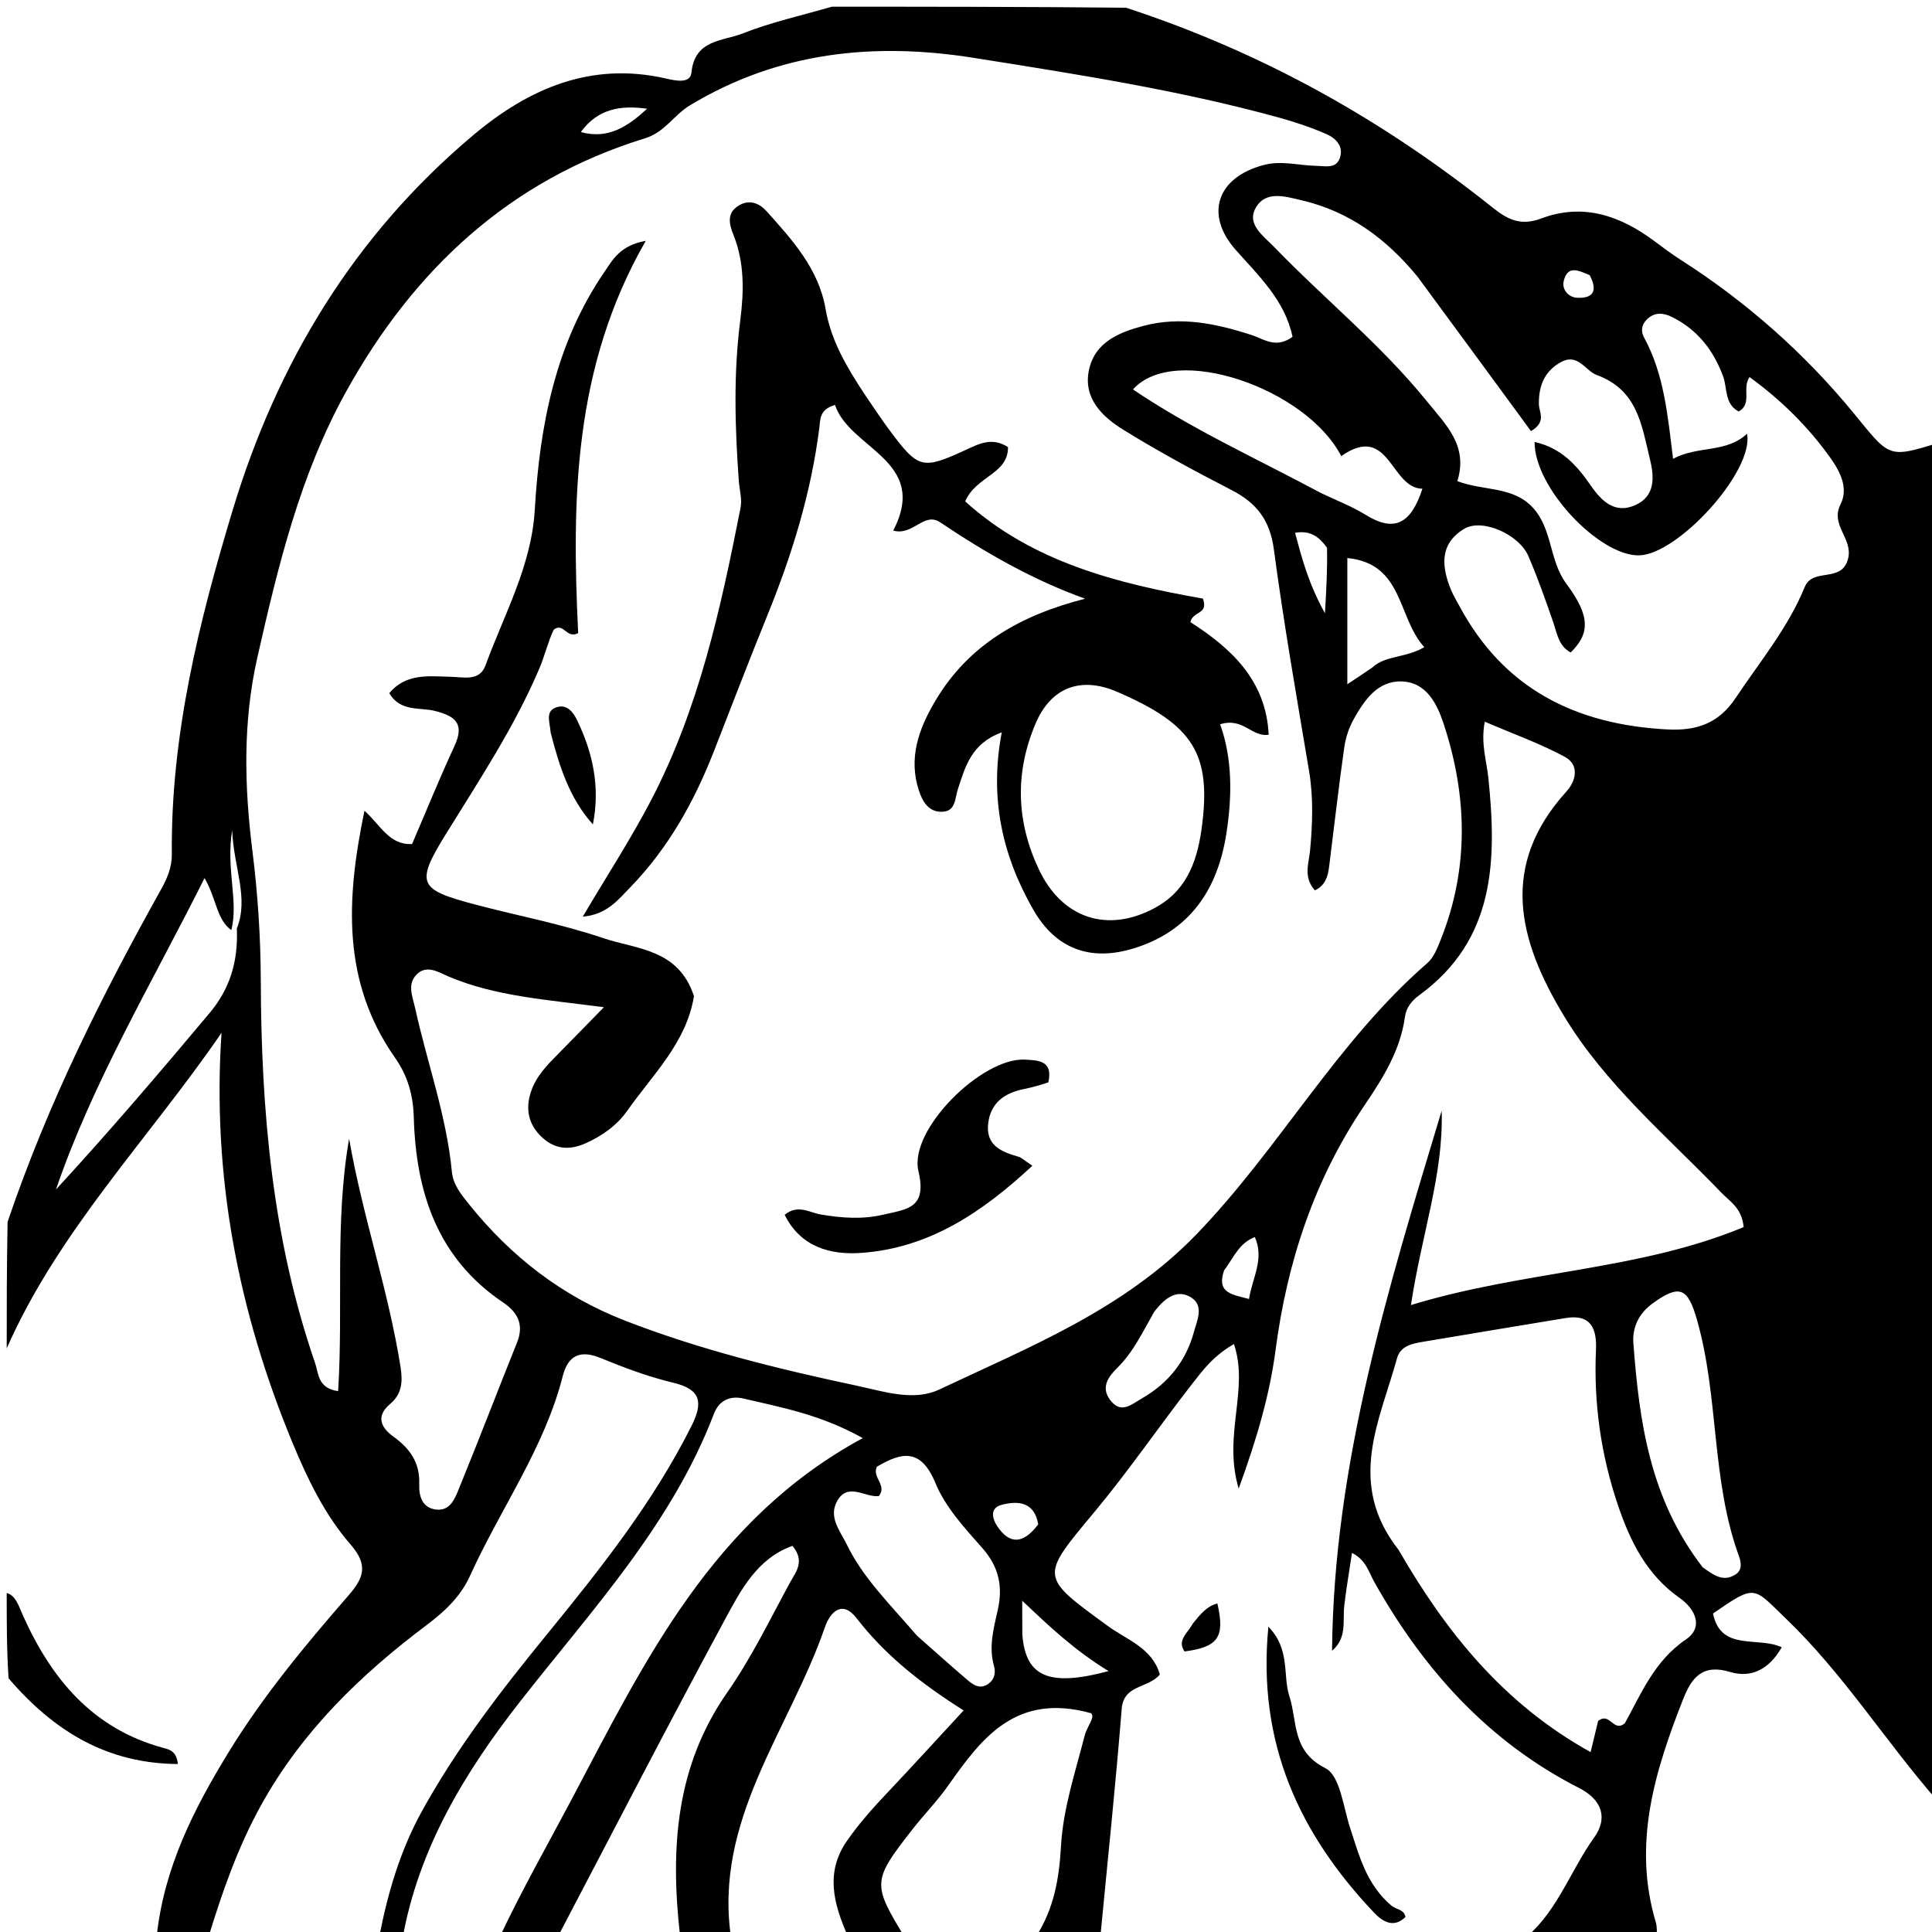 <svg version="1.1" id="Layer_1" xmlns="http://www.w3.org/2000/svg" xmlns:xlink="http://www.w3.org/1999/xlink" x="0px" y="0px"
	 width="100%" viewBox="0 0 288 288" enable-background="new 0 0 288 288" xml:space="preserve">
<path fill="#000000" opacity="1" stroke="none" 
	d="
M247,289 
	C240.646,289 234.291,289 227.614,288.699 
	C232.256,284.663 234.18,278.726 237.645,273.906 
	C239.684,271.07 238.867,268.303 235.406,266.541 
	C221.884,259.655 212.214,248.907 204.873,235.841 
	C204.062,234.398 203.633,232.541 201.54,231.484 
	C201.106,234.399 200.678,236.844 200.393,239.305 
	C200.124,241.635 200.846,244.143 198.566,246.075 
	C198.813,218.215 206.959,191.924 214.904,165.577 
	C215.206,175.021 211.933,183.891 210.327,194.544 
	C227.132,189.403 244.282,189.427 259.925,182.92 
	C259.645,180.053 257.884,179.122 256.658,177.848 
	C248.478,169.348 239.354,161.72 233.135,151.438 
	C226.31,140.152 223.463,129.076 233.499,117.995 
	C234.949,116.395 235.487,114.01 233.238,112.804 
	C229.529,110.815 225.522,109.382 221.333,107.582 
	C220.708,110.835 221.601,113.364 221.867,115.953 
	C223.129,128.22 222.928,140.079 211.557,148.358 
	C210.459,149.158 209.625,150.183 209.428,151.61 
	C208.745,156.551 206.192,160.657 203.476,164.659 
	C195.958,175.737 191.89,188.007 190.149,201.228 
	C189.279,207.837 187.427,214.282 184.648,221.903 
	C182.264,213.91 186.231,207.177 183.945,200.359 
	C180.915,202.076 179.308,204.245 177.701,206.306 
	C172.789,212.607 168.275,219.231 163.166,225.363 
	C155.01,235.151 154.925,234.938 165.196,242.419 
	C167.987,244.452 171.776,245.667 172.897,249.611 
	C171.17,251.729 167.504,251.052 167.209,254.747 
	C166.296,266.177 165.091,277.584 164,289 
	C160.969,289 157.939,289 154.467,288.642 
	C157.118,284.488 157.893,279.995 158.155,275.269 
	C158.47,269.58 160.295,264.183 161.694,258.706 
	C162.031,257.387 163.285,255.976 162.657,255.39 
	C151.434,252.269 146.342,259.083 141.338,266.18 
	C139.712,268.486 137.712,270.525 135.972,272.757 
	C130.001,280.416 129.994,280.806 135,289 
	C132.3,289 129.6,289 126.384,288.617 
	C124.16,283.588 123.07,279.018 126.242,274.437 
	C128.056,271.817 130.148,269.485 132.324,267.187 
	C136.043,263.258 139.684,259.255 143.647,254.971 
	C137.183,250.888 131.909,246.683 127.68,241.211 
	C125.566,238.475 123.761,240.263 122.963,242.577 
	C117.691,257.863 106.298,271.32 109,289 
	C106.629,289 104.259,289 101.373,288.536 
	C99.881,275.404 100.771,263.227 108.42,252.272 
	C112.022,247.114 114.793,241.368 117.813,235.819 
	C118.613,234.349 120.056,232.752 118.132,230.44 
	C112.896,232.302 110.462,236.991 108.11,241.341 
	C99.574,257.138 91.345,273.1 83,289 
	C80.3,289 77.6,289 74.532,288.659 
	C77.856,281.619 81.646,274.971 85.222,268.21 
	C96.091,247.658 106.183,226.523 128.615,214.376 
	C122.217,210.809 116.474,209.818 110.859,208.483 
	C108.908,208.02 107.213,208.683 106.421,210.757 
	C100.111,227.27 88.213,239.998 77.565,253.6 
	C69.3,264.157 62.413,275.494 60,289 
	C58.933,289 57.867,289 56.541,288.659 
	C57.845,282.018 59.681,275.833 62.842,270.089 
	C68.082,260.567 74.678,252.029 81.522,243.644 
	C89.517,233.849 97.372,223.954 103.084,212.557 
	C104.812,209.109 104.544,207.105 100.335,206.111 
	C96.638,205.238 93.029,203.872 89.503,202.426 
	C86.423,201.164 84.658,202.12 83.893,205.118 
	C81.143,215.905 74.597,224.912 70.081,234.868 
	C68.646,238.032 66.298,240.216 63.603,242.241 
	C53.71,249.674 44.981,258.128 38.892,269.144 
	C35.396,275.47 33.086,282.166 31,289 
	C28.629,289 26.259,289 23.36,288.609 
	C24.47,278.345 28.926,269.616 34.064,261.223 
	C39.202,252.829 45.483,245.263 51.93,237.854 
	C54.16,235.291 54.998,233.373 52.253,230.226 
	C48.438,225.852 45.86,220.516 43.623,215.117 
	C35.537,195.605 31.586,175.353 33.021,153.965 
	C22.181,169.766 8.741,183.446 1,201 
	C1,194.979 1,188.958 1.133,182.134 
	C7.194,164.284 15.276,148.243 24.043,132.522 
	C24.945,130.904 25.634,129.246 25.615,127.331 
	C25.44,109.661 29.634,92.762 34.693,76.016 
	C41.357,53.957 52.864,34.98 70.623,20.084 
	C78.86,13.174 88.111,9.172 99.196,11.688 
	C100.671,12.023 102.908,12.537 103.076,10.804 
	C103.555,5.874 107.76,6.149 110.672,5 
	C114.97,3.302 119.544,2.299 124,1 
	C138.354,1 152.708,1 167.859,1.152 
	C188.449,7.888 206.31,18.019 222.566,30.993 
	C224.889,32.847 226.827,33.668 229.741,32.57 
	C235.957,30.229 241.483,32.127 246.569,35.908 
	C247.895,36.893 249.218,37.889 250.607,38.778 
	C260.359,45.02 268.97,52.631 276.281,61.536 
	C281.683,68.114 281.342,68.394 289,66 
	C289,133.354 289,200.708 288.721,268.342 
	C281.031,259.528 274.807,249.523 266.234,241.295 
	C261.314,236.574 261.808,236.059 255.353,240.523 
	C256.531,246.242 262.017,243.884 265.601,245.556 
	C263.71,248.885 261.023,250.171 257.925,249.241 
	C253.778,247.996 252.179,250.04 250.878,253.352 
	C246.665,264.072 243.338,274.871 246.826,286.531 
	C247.057,287.302 246.95,288.175 247,289 
M34.477,138.647 
	C32.246,137.02 32.32,134.061 30.492,130.896 
	C22.525,146.792 13.849,161.242 8.344,177.315 
	C16.254,168.738 23.773,159.916 31.223,151.037 
	C34.117,147.586 35.531,143.589 35.304,138.416 
	C37.131,133.794 34.847,129.428 34.605,123.759 
	C33.661,129.689 35.601,134.322 34.477,138.647 
M103.449,148.496 
	C102.317,155.443 97.316,160.155 93.524,165.55 
	C91.971,167.76 89.795,169.305 87.298,170.425 
	C84.913,171.495 82.751,171.348 80.822,169.56 
	C78.78,167.669 78.279,165.348 79.158,162.72 
	C79.925,160.425 81.564,158.762 83.211,157.099 
	C85.236,155.055 87.238,152.989 90.02,150.146 
	C81.368,148.998 73.856,148.524 66.867,145.569 
	C65.456,144.972 63.681,143.774 62.184,145.19 
	C60.616,146.674 61.508,148.569 61.901,150.351 
	C63.686,158.461 66.563,166.326 67.359,174.657 
	C67.544,176.6 68.729,178.034 69.868,179.457 
	C76.13,187.279 83.744,193.204 93.192,196.873 
	C104.409,201.228 116.018,204.074 127.734,206.569 
	C131.785,207.431 136.18,208.941 140.026,207.128 
	C153.533,200.762 167.493,195.203 178.272,184.082 
	C190.652,171.309 199.225,155.337 212.764,143.571 
	C213.709,142.75 214.253,141.36 214.742,140.138 
	C219.02,129.452 218.749,118.653 215.195,107.876 
	C214.193,104.837 212.586,101.667 208.896,101.578 
	C205.358,101.491 203.389,104.364 201.815,107.171 
	C201.101,108.445 200.601,109.933 200.394,111.379 
	C199.595,116.976 198.955,122.596 198.25,128.207 
	C198.032,129.944 197.978,131.783 196.01,132.73 
	C194.232,130.727 195.112,128.687 195.288,126.803 
	C195.663,122.806 195.801,118.854 195.129,114.857 
	C193.283,103.874 191.361,92.896 189.887,81.861 
	C189.309,77.534 187.313,74.97 183.604,73.061 
	C178.127,70.242 172.69,67.308 167.457,64.066 
	C164.312,62.118 161.427,59.367 162.334,55.135 
	C163.216,51.026 166.768,49.555 170.429,48.582 
	C175.98,47.106 181.323,48.233 186.625,49.959 
	C188.417,50.542 190.184,52.023 192.674,50.21 
	C191.577,44.861 187.703,41.179 184.237,37.288 
	C179.549,32.026 181.364,26.476 188.335,24.607 
	C191.049,23.88 193.625,24.681 196.265,24.723 
	C197.546,24.743 199.163,25.202 199.731,23.547 
	C200.331,21.797 199.112,20.592 197.72,19.986 
	C195.445,18.995 193.067,18.193 190.671,17.533 
	C175.734,13.417 160.449,11.059 145.178,8.63 
	C130.267,6.259 116.052,7.722 102.822,15.72 
	C100.42,17.173 99.128,19.703 96.115,20.63 
	C75.926,26.841 61.634,40.253 51.573,58.416 
	C44.727,70.774 41.441,84.408 38.354,98.052 
	C36.202,107.566 36.411,117.152 37.623,126.81 
	C38.427,133.216 38.855,139.709 38.875,146.165 
	C38.934,165.561 40.592,184.697 46.967,203.173 
	C47.503,204.728 47.342,206.934 50.403,207.378 
	C51.193,194.773 49.874,182.165 52.041,169.742 
	C54.05,181.333 57.914,192.351 59.713,203.812 
	C60.04,205.898 59.947,207.78 58.175,209.268 
	C55.991,211.101 56.755,212.792 58.656,214.162 
	C61.112,215.931 62.618,218.049 62.496,221.244 
	C62.431,222.937 62.883,224.759 64.979,225.022 
	C67.105,225.289 67.806,223.395 68.404,221.933 
	C71.364,214.694 74.158,207.387 77.072,200.128 
	C78.141,197.466 77.185,195.628 75.001,194.159 
	C65.188,187.556 61.998,177.703 61.683,166.565 
	C61.59,163.254 60.783,160.379 58.898,157.694 
	C50.95,146.376 51.588,134.017 54.331,120.853 
	C56.744,123.024 58.028,125.997 61.428,125.817 
	C63.519,120.95 65.521,116.013 67.757,111.184 
	C69.293,107.867 67.856,106.73 64.829,105.977 
	C62.55,105.41 59.686,106.146 58.028,103.326 
	C60.534,100.328 63.922,100.81 67.169,100.887 
	C69.143,100.933 71.491,101.612 72.385,99.161 
	C75.161,91.545 79.229,84.367 79.72,75.975 
	C80.457,63.388 82.799,51.191 90.109,40.521 
	C91.313,38.764 92.406,36.59 96.264,35.9 
	C85.392,54.828 85.25,74.684 86.186,94.384 
	C84.389,95.274 84.075,92.734 82.547,93.856 
	C81.691,95.636 81.216,97.739 80.373,99.714 
	C76.624,108.5 71.377,116.38 66.393,124.454 
	C61.917,131.704 62.445,132.604 70.599,134.773 
	C77.029,136.484 83.617,137.706 89.9,139.838 
	C94.841,141.516 101.128,141.401 103.449,148.496 
M211.284,41.212 
	C206.721,35.658 201.212,31.539 194.087,29.871 
	C191.639,29.298 188.745,28.364 187.231,30.909 
	C185.74,33.416 188.351,35.172 189.885,36.762 
	C197.391,44.544 205.852,51.358 212.707,59.822 
	C215.583,63.371 218.88,66.441 217.247,71.722 
	C221.163,73.221 225.56,72.437 228.534,75.713 
	C231.463,78.941 230.909,83.538 233.503,87.027 
	C237.144,91.922 236.961,94.488 234.141,97.261 
	C232.315,96.288 232.115,94.408 231.521,92.702 
	C230.373,89.402 229.211,86.096 227.83,82.889 
	C226.433,79.647 220.935,77.223 218.269,78.828 
	C214.515,81.087 214.883,84.549 216.355,88.06 
	C216.676,88.825 217.124,89.537 217.516,90.272 
	C224.133,102.689 234.888,108.016 248.542,108.736 
	C252.974,108.97 256.229,107.803 258.741,104.031 
	C262.338,98.627 266.544,93.591 269.017,87.524 
	C270.249,84.503 274.571,87.023 275.497,83.251 
	C276.235,80.247 272.791,78.294 274.367,75.173 
	C275.588,72.756 274.294,70.264 272.8,68.178 
	C269.497,63.565 265.51,59.635 260.803,56.209 
	C259.617,57.895 261.266,60.17 259.188,61.342 
	C257.028,60.207 257.512,57.849 256.864,56.106 
	C255.397,52.154 253.023,49.139 249.258,47.262 
	C248,46.634 246.698,46.479 245.546,47.569 
	C244.71,48.359 244.551,49.345 245.073,50.3 
	C248.063,55.776 248.596,61.89 249.4,68.39 
	C253.174,66.388 257.302,67.57 260.432,64.655 
	C261.483,70.265 250.114,82.664 244.342,82.787 
	C238.473,82.912 228.724,72.763 228.756,65.88 
	C232.74,66.766 235.076,69.387 237.124,72.364 
	C238.757,74.738 240.751,76.64 243.756,75.304 
	C246.806,73.948 246.603,71.069 245.939,68.371 
	C244.709,63.376 244.125,58.147 238.03,55.901 
	C236.28,55.257 235.237,52.569 232.662,53.996 
	C230.212,55.354 229.35,57.556 229.4,60.277 
	C229.421,61.463 230.585,62.869 228.22,64.264 
	C222.753,56.807 217.239,49.287 211.284,41.212 
M208.49,231.044 
	C215.534,243.25 224.099,253.973 237.109,261.184 
	C237.627,259.042 237.966,257.637 238.229,256.547 
	C240.007,255.134 240.477,258.314 242.212,256.884 
	C244.63,252.527 246.583,247.602 251.322,244.388 
	C253.983,242.582 252.742,239.861 250.379,238.202 
	C245.474,234.757 243.016,229.797 241.168,224.326 
	C238.63,216.814 237.559,209.131 237.908,201.223 
	C238.044,198.142 237.228,195.844 233.396,196.478 
	C226.342,197.647 219.286,198.803 212.236,199.998 
	C210.586,200.278 208.768,200.58 208.244,202.496 
	C205.701,211.78 200.657,221.078 208.49,231.044 
M136.681,243.817 
	C139.176,246.015 141.648,248.239 144.176,250.399 
	C145.062,251.156 146.07,251.883 147.311,251.021 
	C148.26,250.361 148.452,249.331 148.174,248.351 
	C147.358,245.476 148.12,242.738 148.737,239.988 
	C149.517,236.516 148.912,233.571 146.443,230.774 
	C143.814,227.797 140.942,224.698 139.464,221.121 
	C137.271,215.81 134.411,216.457 130.711,218.645 
	C129.949,220.236 132.299,221.395 131.006,223.022 
	C128.974,223.257 126.382,220.902 124.793,223.76 
	C123.452,226.173 125.236,228.192 126.235,230.25 
	C128.674,235.276 132.661,239.117 136.681,243.817 
M253.813,233.631 
	C255.316,234.668 256.815,235.955 258.746,234.681 
	C259.736,234.027 259.566,232.918 259.216,231.955 
	C255.079,220.607 256.256,208.324 252.98,196.793 
	C251.633,192.052 250.455,191.334 246.402,194.26 
	C244.267,195.802 243.307,197.88 243.486,200.254 
	C244.367,211.917 245.933,223.413 253.813,233.631 
M196.925,73.499 
	C199.166,74.577 201.52,75.472 203.625,76.771 
	C207.869,79.391 210.338,78.074 212.037,72.852 
	C207.255,72.814 207.154,62.945 199.936,67.995 
	C194.727,57.879 175.11,51.088 168.892,58.054 
	C177.625,63.956 187.117,68.256 196.925,73.499 
M204.529,99.534 
	C206.521,97.659 209.508,98.122 212.317,96.472 
	C208.274,92.034 209.257,84.018 200.845,83.187 
	C200.845,89.49 200.845,95.438 200.845,102.002 
	C202.343,101.008 203.159,100.466 204.529,99.534 
M172.041,195.577 
	C170.387,198.455 168.993,201.491 166.572,203.884 
	C165.233,205.207 164.043,206.794 165.495,208.706 
	C167.108,210.83 168.635,209.373 170.238,208.45 
	C174.189,206.177 176.815,202.863 177.985,198.517 
	C178.429,196.867 179.522,194.679 177.597,193.435 
	C175.638,192.169 173.789,193.245 172.041,195.577 
M152.402,243.723 
	C152.9,249.927 156.331,251.503 165.252,249.106 
	C160.264,246.078 156.37,242.408 152.382,238.613 
	C152.382,240.334 152.382,241.656 152.402,243.723 
M182.476,189.369 
	C181.292,192.8 183.709,192.954 186.189,193.641 
	C186.71,190.392 188.505,187.644 187.055,184.403 
	C184.679,185.356 183.992,187.323 182.476,189.369 
M197.814,81.647 
	C196.711,80.12 195.41,79 193.051,79.425 
	C194.083,83.265 195.04,86.969 197.507,91.414 
	C197.73,87.558 197.882,84.923 197.814,81.647 
M86.584,19.686 
	C90.738,20.837 93.682,18.759 96.461,16.213 
	C92.587,15.649 89.092,16.199 86.584,19.686 
M154.765,227.234 
	C154.206,223.879 151.776,223.673 149.276,224.332 
	C147.575,224.78 147.866,226.331 148.665,227.52 
	C150.463,230.197 152.469,230.272 154.765,227.234 
M236.976,41.02 
	C235.441,40.398 233.661,39.37 233.088,41.955 
	C232.826,43.136 233.784,44.316 235.085,44.384 
	C237.065,44.489 238.397,43.747 236.976,41.02 
z"/>
<path fill="#000000" opacity="1" stroke="none" 
	d="
M1,237.463 
	C2.369,237.866 2.768,239.358 3.371,240.709 
	C7.609,250.199 13.751,257.667 24.276,260.538 
	C25.186,260.786 26.294,260.956 26.521,262.961 
	C15.944,262.889 8.056,258.082 1.278,250.184 
	C1,245.975 1,241.951 1,237.463 
z"/>
<path fill="#000000" opacity="1" stroke="none" 
	d="
M207.412,284.069 
	C208.27,284.715 209.307,284.633 209.51,285.761 
	C207.681,287.58 205.944,286.297 204.813,285.103 
	C193.734,273.396 187.381,259.889 189.077,242.492 
	C192.383,245.883 191.187,249.681 192.2,252.831 
	C193.437,256.678 192.521,261.027 197.579,263.584 
	C199.772,264.692 200.243,269.406 201.28,272.553 
	C202.635,276.666 203.684,280.897 207.412,284.069 
z"/>
<path fill="#000000" opacity="1" stroke="none" 
	d="
M177.821,242.007 
	C178.972,240.592 179.901,239.426 181.474,239.029 
	C182.624,244.054 181.601,245.522 176.578,246.18 
	C175.425,244.489 177.01,243.506 177.821,242.007 
z"/>
<path fill="#000000" opacity="1" stroke="none" 
	d="
M129.019,58.972 
	C130.359,60.915 131.451,62.593 132.646,64.194 
	C136.92,69.919 137.508,70.032 143.947,67.074 
	C145.885,66.184 147.876,65.092 150.263,66.655 
	C150.282,70.716 145.536,70.911 143.878,74.742 
	C153.9,83.818 166.614,86.994 179.317,89.232 
	C180.18,91.649 177.839,91.032 177.449,92.738 
	C183.43,96.569 188.737,101.36 189.121,109.531 
	C186.556,109.903 185.355,106.904 181.885,107.965 
	C183.74,113.166 183.669,118.707 182.825,124.186 
	C181.541,132.533 177.433,138.796 168.946,141.389 
	C162.538,143.346 157.392,141.455 154.052,135.643 
	C149.451,127.638 147.449,119.028 149.33,109.174 
	C144.739,110.849 143.88,114.349 142.772,117.694 
	C142.332,119.023 142.496,120.968 140.406,121.01 
	C138.391,121.051 137.507,119.444 136.983,117.857 
	C135.384,113.022 136.947,108.68 139.384,104.546 
	C144.378,96.074 152.153,91.704 161.755,89.248 
	C153.958,86.448 146.914,82.404 140.135,77.854 
	C137.738,76.245 136.113,79.925 133.158,79.094 
	C138.555,68.622 126.703,66.995 124.472,60.37 
	C122.148,61.026 122.295,62.522 122.136,63.777 
	C120.916,73.423 118.095,82.614 114.445,91.592 
	C111.689,98.369 109.074,105.203 106.41,112.017 
	C103.471,119.533 99.586,126.48 93.924,132.301 
	C92.128,134.148 90.451,136.344 86.871,136.642 
	C90.419,130.64 93.985,125.156 97.005,119.387 
	C104.187,105.672 107.44,90.695 110.398,75.661 
	C110.644,74.408 110.23,73.026 110.135,71.704 
	C109.561,63.72 109.318,55.746 110.348,47.769 
	C110.904,43.454 110.998,39.138 109.319,34.971 
	C108.67,33.362 108.296,31.688 110.202,30.593 
	C111.774,29.689 113.222,30.324 114.26,31.477 
	C118.121,35.767 122.05,40.101 123.068,46.06 
	C123.88,50.813 126.242,54.77 129.019,58.972 
M179.12,123.563 
	C180.645,112.408 177.962,108.06 166.505,103.119 
	C161.093,100.785 156.646,102.469 154.355,107.897 
	C151.283,115.173 151.474,122.406 154.855,129.583 
	C158.292,136.879 165.057,139.176 172.162,135.337 
	C176.51,132.988 178.356,129.059 179.12,123.563 
z"/>
<path fill="#000000" opacity="1" stroke="none" 
	d="
M156.27,161.35 
	C154.885,161.815 153.763,162.111 152.628,162.344 
	C149.76,162.933 147.66,164.378 147.307,167.478 
	C146.932,170.758 149.272,171.707 151.822,172.429 
	C152.268,172.555 152.639,172.945 153.893,173.774 
	C146.386,180.753 138.456,186.087 128.3,186.773 
	C123.913,187.07 119.399,185.986 116.968,181.094 
	C118.934,179.475 120.689,180.758 122.299,181.033 
	C125.457,181.572 128.525,181.803 131.7,181.063 
	C135.226,180.241 138.223,180.129 136.908,174.564 
	C135.452,168.398 146.388,157.615 152.777,157.957 
	C154.654,158.057 157.039,158.035 156.27,161.35 
z"/>
<path fill="#000000" opacity="1" stroke="none" 
	d="
M82.089,109.213 
	C81.957,107.595 81.227,105.988 82.976,105.428 
	C84.51,104.937 85.441,106.136 86.041,107.382 
	C88.379,112.241 89.488,117.321 88.382,122.895 
	C84.955,119.086 83.415,114.4 82.089,109.213 
z"/>
</svg>